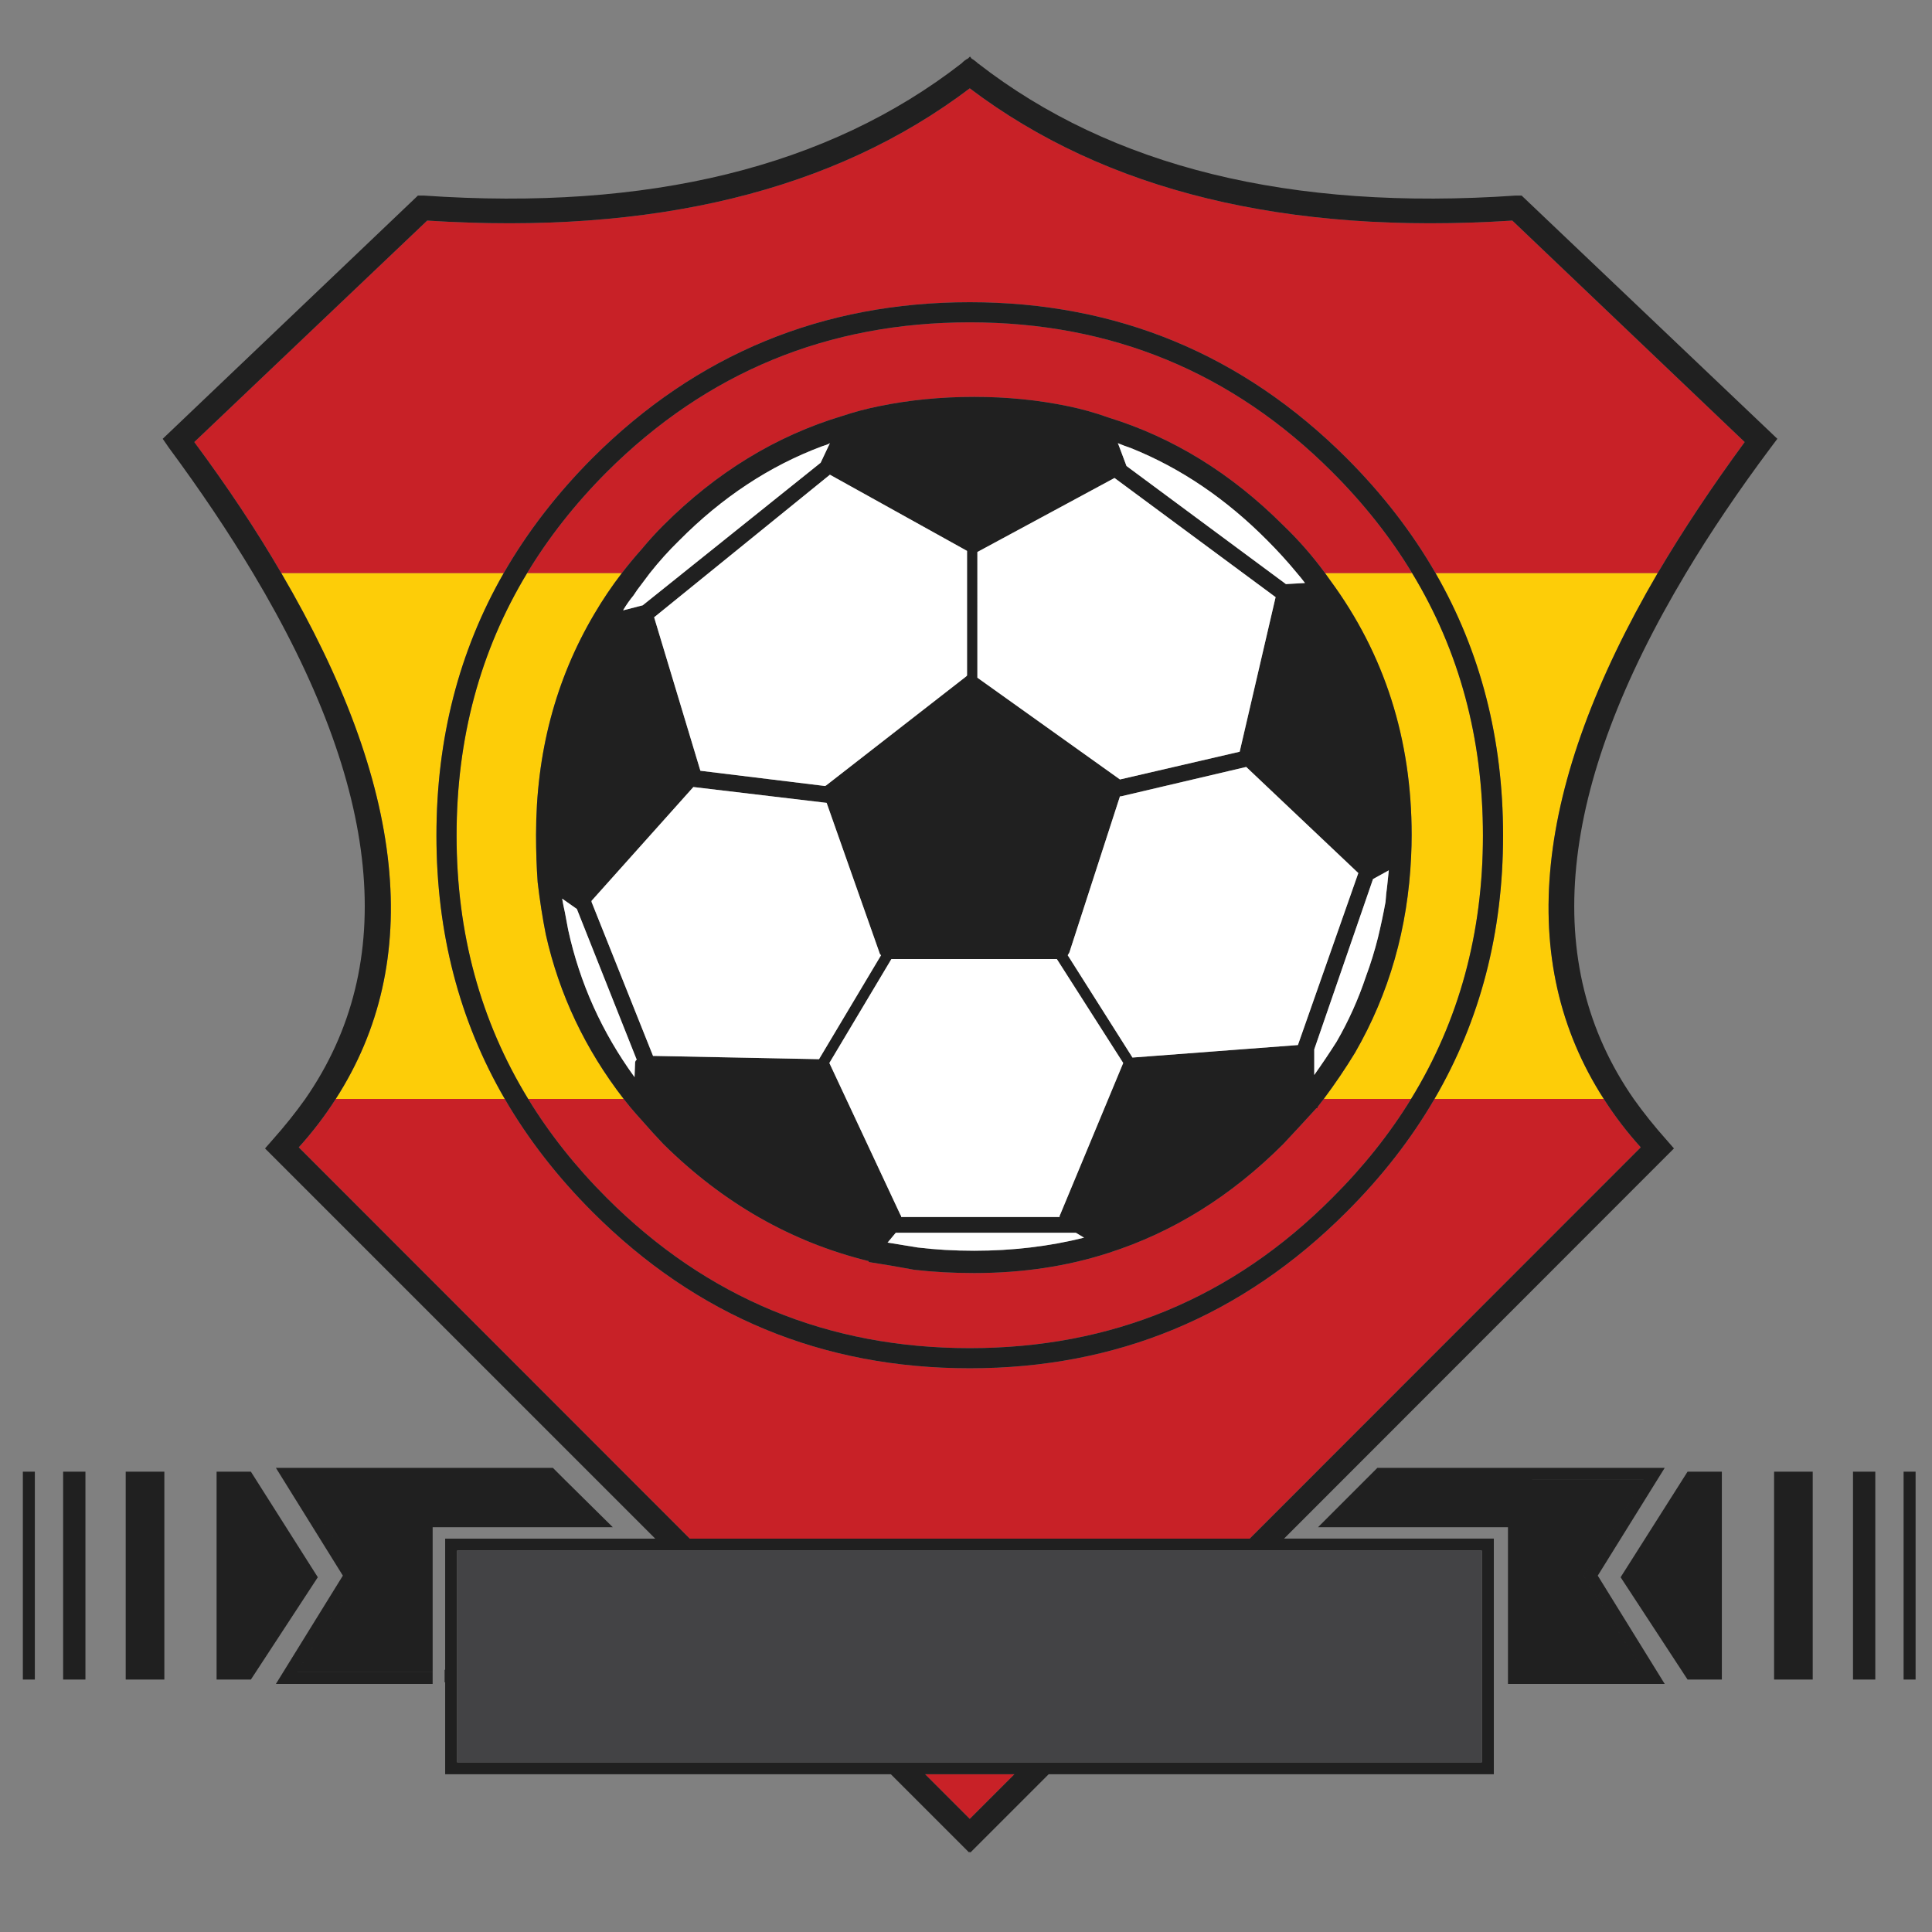 <?xml version="1.0" encoding="utf-8"?>
<!-- Generator: Adobe Illustrator 16.0.0, SVG Export Plug-In . SVG Version: 6.00 Build 0)  -->
<!DOCTYPE svg PUBLIC "-//W3C//DTD SVG 1.1//EN" "http://www.w3.org/Graphics/SVG/1.1/DTD/svg11.dtd">
<svg version="1.1" id="Layer_1" xmlns="http://www.w3.org/2000/svg" xmlns:xlink="http://www.w3.org/1999/xlink" x="0px" y="0px"
	 width="300px" height="300px" viewBox="0 0 300 300" enable-background="new 0 0 300 300" xml:space="preserve">
<rect x="0" y="0" width="300" height="300" fill="#808080" stroke="none"/>
<g>
	<path fill-rule="evenodd" clip-rule="evenodd" fill="#C82127" d="M257.396,89.008h-34.478c-3.659-6.364-8.28-12.336-13.858-17.915
		c-16.168-16.112-35.66-24.167-58.476-24.167c-22.872,0-42.391,8.056-58.561,24.167c-5.559,5.578-10.164,11.55-13.816,17.915H43.688
		c-3.831-6.591-8.338-13.38-13.521-20.366l36.168-34.392c35.097,2.252,63.179-4.592,84.248-20.535
		c21.069,15.943,49.152,22.788,84.248,20.535l36.084,34.392C265.79,75.628,261.284,82.417,257.396,89.008z M222.75,170.638h26.281
		c1.69,2.646,3.604,5.155,5.747,7.521l-60.718,60.758h-86.952l-60.716-60.758c2.141-2.365,4.057-4.874,5.747-7.521h26.239
		c3.62,6.24,8.169,12.099,13.646,17.577c16.169,16.167,35.689,24.251,58.561,24.251c22.815,0,42.308-8.084,58.476-24.251
		C214.557,182.736,219.12,176.878,222.75,170.638z M96.545,89.008H81.842c3.35-5.559,7.477-10.797,12.38-15.718
		c15.547-15.492,34.336-23.238,56.362-23.238c22.027,0,40.786,7.746,56.278,23.238c4.92,4.921,9.062,10.16,12.423,15.718h-13.521
		c-1.933-2.65-4.101-5.129-6.508-7.436c-8.056-8.057-17.097-13.634-27.124-16.732c-2.029-0.732-4.142-1.324-6.338-1.774
		c-4.62-0.958-9.464-1.437-14.534-1.437c-5.126,0-10.028,0.479-14.704,1.437c-1.972,0.395-3.887,0.901-5.747,1.521
		c-10.309,3.099-19.576,8.761-27.801,16.986c-1.182,1.183-2.309,2.422-3.38,3.717C98.549,86.5,97.521,87.74,96.545,89.008z
		 M205.554,170.638h13.562c-3.332,5.435-7.417,10.561-12.253,15.378c-15.492,15.551-34.251,23.324-56.278,23.324
		c-22.026,0-40.815-7.773-56.362-23.324c-4.819-4.817-8.889-9.943-12.211-15.378h14.831c0.335,0.426,0.673,0.848,1.014,1.268
		c0.563,0.676,1.155,1.353,1.774,2.028c1.127,1.295,2.254,2.535,3.38,3.718c9.295,9.184,19.914,15.239,31.858,18.168
		c0,0.112,0.056,0.169,0.168,0.169c2.197,0.338,4.508,0.732,6.931,1.184c2.928,0.338,6.027,0.506,9.295,0.506
		c7.491,0,14.45-1.043,20.872-3.126c10.027-3.211,19.068-8.845,27.124-16.9c1.747-1.858,3.465-3.718,5.155-5.578h0.17v-0.168
		C204.908,171.484,205.231,171.062,205.554,170.638z M150.584,282.435l-6.928-6.929h13.857L150.584,282.435z"/>
	<path fill-rule="evenodd" clip-rule="evenodd" fill="#FDCD08" d="M222.918,89.008h34.478c-19.323,33.068-22.11,60.278-8.364,81.629
		H222.75c7.099-12.181,10.646-25.813,10.646-40.899C233.396,114.73,229.904,101.154,222.918,89.008z M78.377,170.638H52.139
		c13.745-21.351,10.929-48.561-8.45-81.629h34.519c-6.957,12.146-10.436,25.722-10.436,40.73
		C67.771,144.824,71.307,158.457,78.377,170.638z M96.841,170.638H82.01c-7.407-12.104-11.113-25.737-11.113-40.899
		c0-15.083,3.647-28.659,10.944-40.73h14.704c-1.561,2.038-2.984,4.15-4.268,6.337c-6.027,10.197-9.041,21.632-9.041,34.308
		c0,2.591,0.084,5.042,0.252,7.352c0.338,2.874,0.761,5.577,1.268,8.112C86.839,154.41,90.868,162.917,96.841,170.638z
		 M219.115,170.638h-13.562c1.76-2.354,3.379-4.747,4.859-7.183c5.294-9.184,8.195-19.323,8.702-30.421
		c0.057-1.183,0.084-2.31,0.084-3.38c0-14.873-4.195-28.026-12.589-39.463c-0.276-0.398-0.559-0.792-0.846-1.183h13.521
		c7.323,12.071,10.985,25.648,10.985,40.73C230.271,144.9,226.553,158.533,219.115,170.638z"/>
	<path fill-rule="evenodd" clip-rule="evenodd" fill="#202020" d="M291.196,228.521v32.279h-3.462v-32.279H291.196z M295.59,228.521
		h1.862v32.279h-1.862V228.521z M262.043,228.521h5.324v32.279h-5.324l-10.395-15.886L262.043,228.521z M275.481,228.521h5.997
		v32.279h-5.997V228.521z M234.157,259.619v-22.479h-29.491l7.351-7.352H255.2l-9.295,14.874l9.295,14.956H234.157z M38.957,228.521
		l10.393,16.394l-10.393,15.886h-5.324v-32.279H38.957z M87.714,229.789l7.437,7.352h-27.97v22.479H46.14l9.379-14.956
		l-9.379-14.874H87.714z M9.803,228.521h3.464v32.279H9.803V228.521z M25.521,228.521v32.279h-6v-32.279H25.521z M5.41,228.521
		v32.279H3.55v-32.279H5.41z M236.271,30.363l39.716,37.772l-1.014,1.352c-5.014,6.704-9.407,13.211-13.184,19.521
		c-19.997,33.406-22.7,60.616-8.11,81.629c1.521,2.141,3.212,4.253,5.07,6.337l1.182,1.354l-60.546,60.588h32.576v36.59h-69.124
		l-12.168,12.167l-0.084-0.168l-0.084,0.168l-12.168-12.167H69.124v-14.282h-0.084v-1.942h0.084v-20.365h26.534
		c0.112,0,0.224,0,0.338,0c0.845,0,1.718,0,2.619,0h3.126l-60.588-60.588l1.184-1.354c1.858-2.084,3.548-4.196,5.07-6.337
		c14.59-21.013,11.887-48.223-8.112-81.629c-3.774-6.31-8.142-12.816-13.098-19.521l-0.931-1.352l39.632-37.772h0.845
		c34.984,2.423,62.842-4.422,83.573-20.534l0.084-0.084c0.282-0.282,0.592-0.508,0.929-0.677l0.254-0.253h0.084l0.17,0.253
		c0.281,0.169,0.591,0.395,0.929,0.677v0.084h0.084c20.731,16.112,48.589,22.957,83.573,20.534H236.271z M43.688,89.008
		c19.379,33.068,22.195,60.278,8.45,81.629c-1.69,2.646-3.606,5.155-5.747,7.521l60.716,60.758h86.952l60.718-60.758
		c-2.143-2.365-4.057-4.874-5.747-7.521c-13.746-21.351-10.959-48.561,8.364-81.629c3.889-6.591,8.395-13.38,13.521-20.366
		l-36.084-34.392c-35.096,2.252-63.179-4.592-84.248-20.535c-21.069,15.943-49.151,22.788-84.248,20.535L30.168,68.643
		C35.351,75.628,39.858,82.417,43.688,89.008z M234.157,259.619H255.2l-9.295-14.956l9.295-14.874h-43.184l1.86-1.858h44.618
		l-10.395,16.732l10.395,16.814h-24.338V259.619z M87.714,229.789H46.14l9.379,14.874l-9.379,14.956h21.041v1.858H42.843
		l10.395-16.814l-10.395-16.732h43.012L87.714,229.789z M70.983,273.646h159.117v-32.872H70.983V273.646z M150.584,282.435
		l6.929-6.929h-13.857L150.584,282.435z M127.43,71.854l1.438-3.042c-0.17,0.113-0.338,0.197-0.508,0.253l-0.759,0.254
		c-8.113,3.042-15.493,7.915-22.141,14.619c-1.599,1.557-3.121,3.248-4.563,5.07c-0.426,0.551-0.848,1.114-1.268,1.69
		c-0.451,0.563-0.873,1.154-1.268,1.774c-0.563,0.676-1.097,1.437-1.604,2.282h0.084l2.958-0.761L127.43,71.854z M173.568,68.812
		l0.086,0.169l1.268,3.38l24.758,18.337l2.958-0.169c-0.169-0.226-0.366-0.479-0.591-0.761c-0.207-0.254-0.418-0.508-0.634-0.76
		c-1.446-1.755-2.981-3.445-4.606-5.07c-6.422-6.479-13.491-11.268-21.21-14.365C174.922,69.347,174.245,69.094,173.568,68.812z
		 M205.765,89.008c0.287,0.39,0.569,0.785,0.846,1.183c8.394,11.437,12.589,24.59,12.589,39.463c0,1.07-0.027,2.197-0.084,3.38
		c-0.507,11.098-3.408,21.238-8.702,30.421c-1.48,2.436-3.1,4.829-4.859,7.183c-0.322,0.424-0.646,0.847-0.972,1.268v0.168h-0.17
		c-1.69,1.86-3.408,3.72-5.155,5.578c-8.056,8.056-17.097,13.689-27.124,16.9c-6.422,2.083-13.381,3.126-20.872,3.126
		c-3.268,0-6.367-0.168-9.295-0.506c-2.423-0.451-4.734-0.846-6.931-1.184c-0.112,0-0.168-0.057-0.168-0.169
		c-11.944-2.929-22.563-8.984-31.858-18.168c-1.126-1.183-2.253-2.423-3.38-3.718c-0.619-0.676-1.211-1.353-1.774-2.028
		c-0.34-0.42-0.679-0.842-1.014-1.268c-5.973-7.721-10.001-16.228-12.084-25.521c-0.507-2.535-0.929-5.238-1.268-8.112
		c-0.168-2.31-0.252-4.761-0.252-7.352c0-12.676,3.014-24.111,9.041-34.308c1.284-2.188,2.707-4.3,4.268-6.337
		c0.976-1.269,2.004-2.508,3.083-3.719c1.071-1.295,2.198-2.535,3.38-3.717c8.226-8.225,17.493-13.887,27.801-16.986
		c1.86-0.62,3.775-1.126,5.747-1.521c4.676-0.958,9.578-1.437,14.704-1.437c5.07,0,9.914,0.479,14.534,1.437
		c2.196,0.45,4.309,1.042,6.338,1.774c10.027,3.099,19.068,8.676,27.124,16.732C201.664,83.879,203.832,86.358,205.765,89.008z
		 M164.104,148.92h-25.689l-9.634,16.141l11.071,23.66c0.056,0,0.084,0.085,0.084,0.253h24.59c0-0.168,0.027-0.28,0.084-0.337
		l9.802-23.576L164.104,148.92z M166.049,147.907c-0.114,0.168-0.198,0.31-0.254,0.422l10.056,15.887l25.689-1.943l9.379-26.704
		l-17.407-16.478l-19.436,4.563h-0.17L166.049,147.907z M107.742,122.218h-0.086l-15.801,17.661v0.168l9.549,23.916
		c0.112,0,0.196,0,0.252,0l25.521,0.505l9.632-16.139l-0.168-0.169l-8.282-23.492L107.742,122.218z M150.162,104.895V85.543
		l-21.294-11.83l-27.295,22.14l7.183,23.83l19.352,2.366l0.168-0.084l21.718-16.901L150.162,104.895z M151.768,85.712v19.521
		l22.139,15.801l18.591-4.309l5.577-24L173.062,74.22L151.768,85.712z M81.842,89.008c-7.297,12.071-10.944,25.648-10.944,40.73
		c0,15.162,3.706,28.794,11.113,40.899c3.322,5.435,7.392,10.561,12.211,15.378c15.547,15.551,34.336,23.324,56.362,23.324
		c22.027,0,40.786-7.773,56.278-23.324c4.836-4.817,8.921-9.943,12.253-15.378c7.438-12.104,11.155-25.737,11.155-40.899
		c0-15.083-3.662-28.659-10.985-40.73c-3.361-5.559-7.503-10.797-12.423-15.718c-15.492-15.492-34.251-23.238-56.278-23.238
		c-22.026,0-40.815,7.746-56.362,23.238C89.318,78.211,85.192,83.45,81.842,89.008z M213.961,145.625
		c0.451-1.859,0.845-3.719,1.184-5.578c0.056-0.845,0.141-1.661,0.252-2.45l0.255-2.451l-2.451,1.353l-9.125,26.449v3.973
		c1.237-1.748,2.393-3.466,3.464-5.156c1.858-3.212,3.38-6.592,4.563-10.141C212.834,149.653,213.454,147.652,213.961,145.625z
		 M222.75,170.638c-3.63,6.24-8.193,12.099-13.69,17.577c-16.168,16.167-35.66,24.251-58.476,24.251
		c-22.872,0-42.391-8.084-58.561-24.251c-5.477-5.479-10.026-11.337-13.646-17.577c-7.07-12.181-10.606-25.813-10.606-40.899
		c0-15.008,3.479-28.585,10.436-40.73c3.652-6.364,8.257-12.336,13.816-17.915c16.169-16.112,35.689-24.167,58.561-24.167
		c22.815,0,42.308,8.056,58.476,24.167c5.578,5.578,10.199,11.55,13.858,17.915c6.986,12.146,10.479,25.722,10.479,40.73
		C233.396,144.824,229.849,158.457,222.75,170.638z M89.574,141.146l-2.283-1.606c0.114,0.676,0.254,1.38,0.422,2.113
		c0.17,0.901,0.338,1.803,0.507,2.704c1.804,8.281,5.24,15.915,10.31,22.899l0.084-2.196c0-0.227,0.084-0.395,0.254-0.507
		L89.574,141.146z M137.825,192.946c1.408,0.227,2.958,0.479,4.647,0.761c2.76,0.337,5.689,0.507,8.789,0.507
		c5.972,0,11.66-0.675,17.069-2.028l-1.268-0.76h-27.718c-0.056,0-0.14,0-0.252,0L137.825,192.946z"/>
	<rect x="70.983" y="240.774" fill-rule="evenodd" clip-rule="evenodd" fill="#434345" width="159.117" height="32.872"/>
	<path fill-rule="evenodd" clip-rule="evenodd" fill="#FFFFFF" d="M173.568,68.812c0.677,0.282,1.354,0.535,2.028,0.761
		c7.719,3.098,14.788,7.887,21.21,14.365c1.625,1.625,3.16,3.315,4.606,5.07c0.216,0.251,0.427,0.506,0.634,0.76
		c0.225,0.282,0.422,0.536,0.591,0.761l-2.958,0.169l-24.758-18.337l-1.268-3.38L173.568,68.812z M127.43,71.854L99.798,93.993
		l-2.958,0.761h-0.084c0.507-0.845,1.042-1.606,1.604-2.282c0.395-0.62,0.817-1.211,1.268-1.774c0.419-0.576,0.842-1.139,1.268-1.69
		c1.442-1.823,2.964-3.513,4.563-5.07c6.648-6.704,14.027-11.577,22.141-14.619l0.759-0.254c0.17-0.056,0.338-0.14,0.508-0.253
		L127.43,71.854z M151.768,85.712l21.294-11.492l25.013,18.505l-5.577,24l-18.591,4.309l-22.139-15.801V85.712z M150.162,104.895
		l-0.168,0.169l-21.718,16.901l-0.168,0.084l-19.352-2.366l-7.183-23.83l27.295-22.14l21.294,11.83V104.895z M107.742,122.218
		l20.617,2.451l8.282,23.492l0.168,0.169l-9.632,16.139l-25.521-0.505c-0.056,0-0.14,0-0.252,0l-9.549-23.916v-0.168l15.801-17.661
		H107.742z M166.049,147.907l7.857-24.252h0.17l19.436-4.563l17.407,16.478l-9.379,26.704l-25.689,1.943l-10.056-15.887
		C165.851,148.216,165.935,148.075,166.049,147.907z M164.104,148.92l10.309,16.141l-9.802,23.576
		c-0.057,0.057-0.084,0.169-0.084,0.337h-24.59c0-0.168-0.028-0.253-0.084-0.253l-11.071-23.66l9.634-16.141H164.104z
		 M213.961,145.625c-0.507,2.027-1.127,4.028-1.858,5.999c-1.184,3.549-2.705,6.929-4.563,10.141
		c-1.071,1.69-2.227,3.408-3.464,5.156v-3.973l9.125-26.449l2.451-1.353l-0.255,2.451c-0.111,0.789-0.196,1.605-0.252,2.45
		C214.806,141.906,214.412,143.766,213.961,145.625z M89.574,141.146l9.295,23.407c-0.17,0.112-0.254,0.28-0.254,0.507l-0.084,2.196
		c-5.07-6.984-8.506-14.618-10.31-22.899c-0.168-0.901-0.337-1.803-0.507-2.704c-0.168-0.732-0.309-1.437-0.422-2.113
		L89.574,141.146z M137.825,192.946l1.268-1.521c0.112,0,0.196,0,0.252,0h27.718l1.268,0.76c-5.409,1.354-11.098,2.028-17.069,2.028
		c-3.1,0-6.029-0.17-8.789-0.507C140.782,193.425,139.232,193.173,137.825,192.946z"/>
</g>
</svg>
